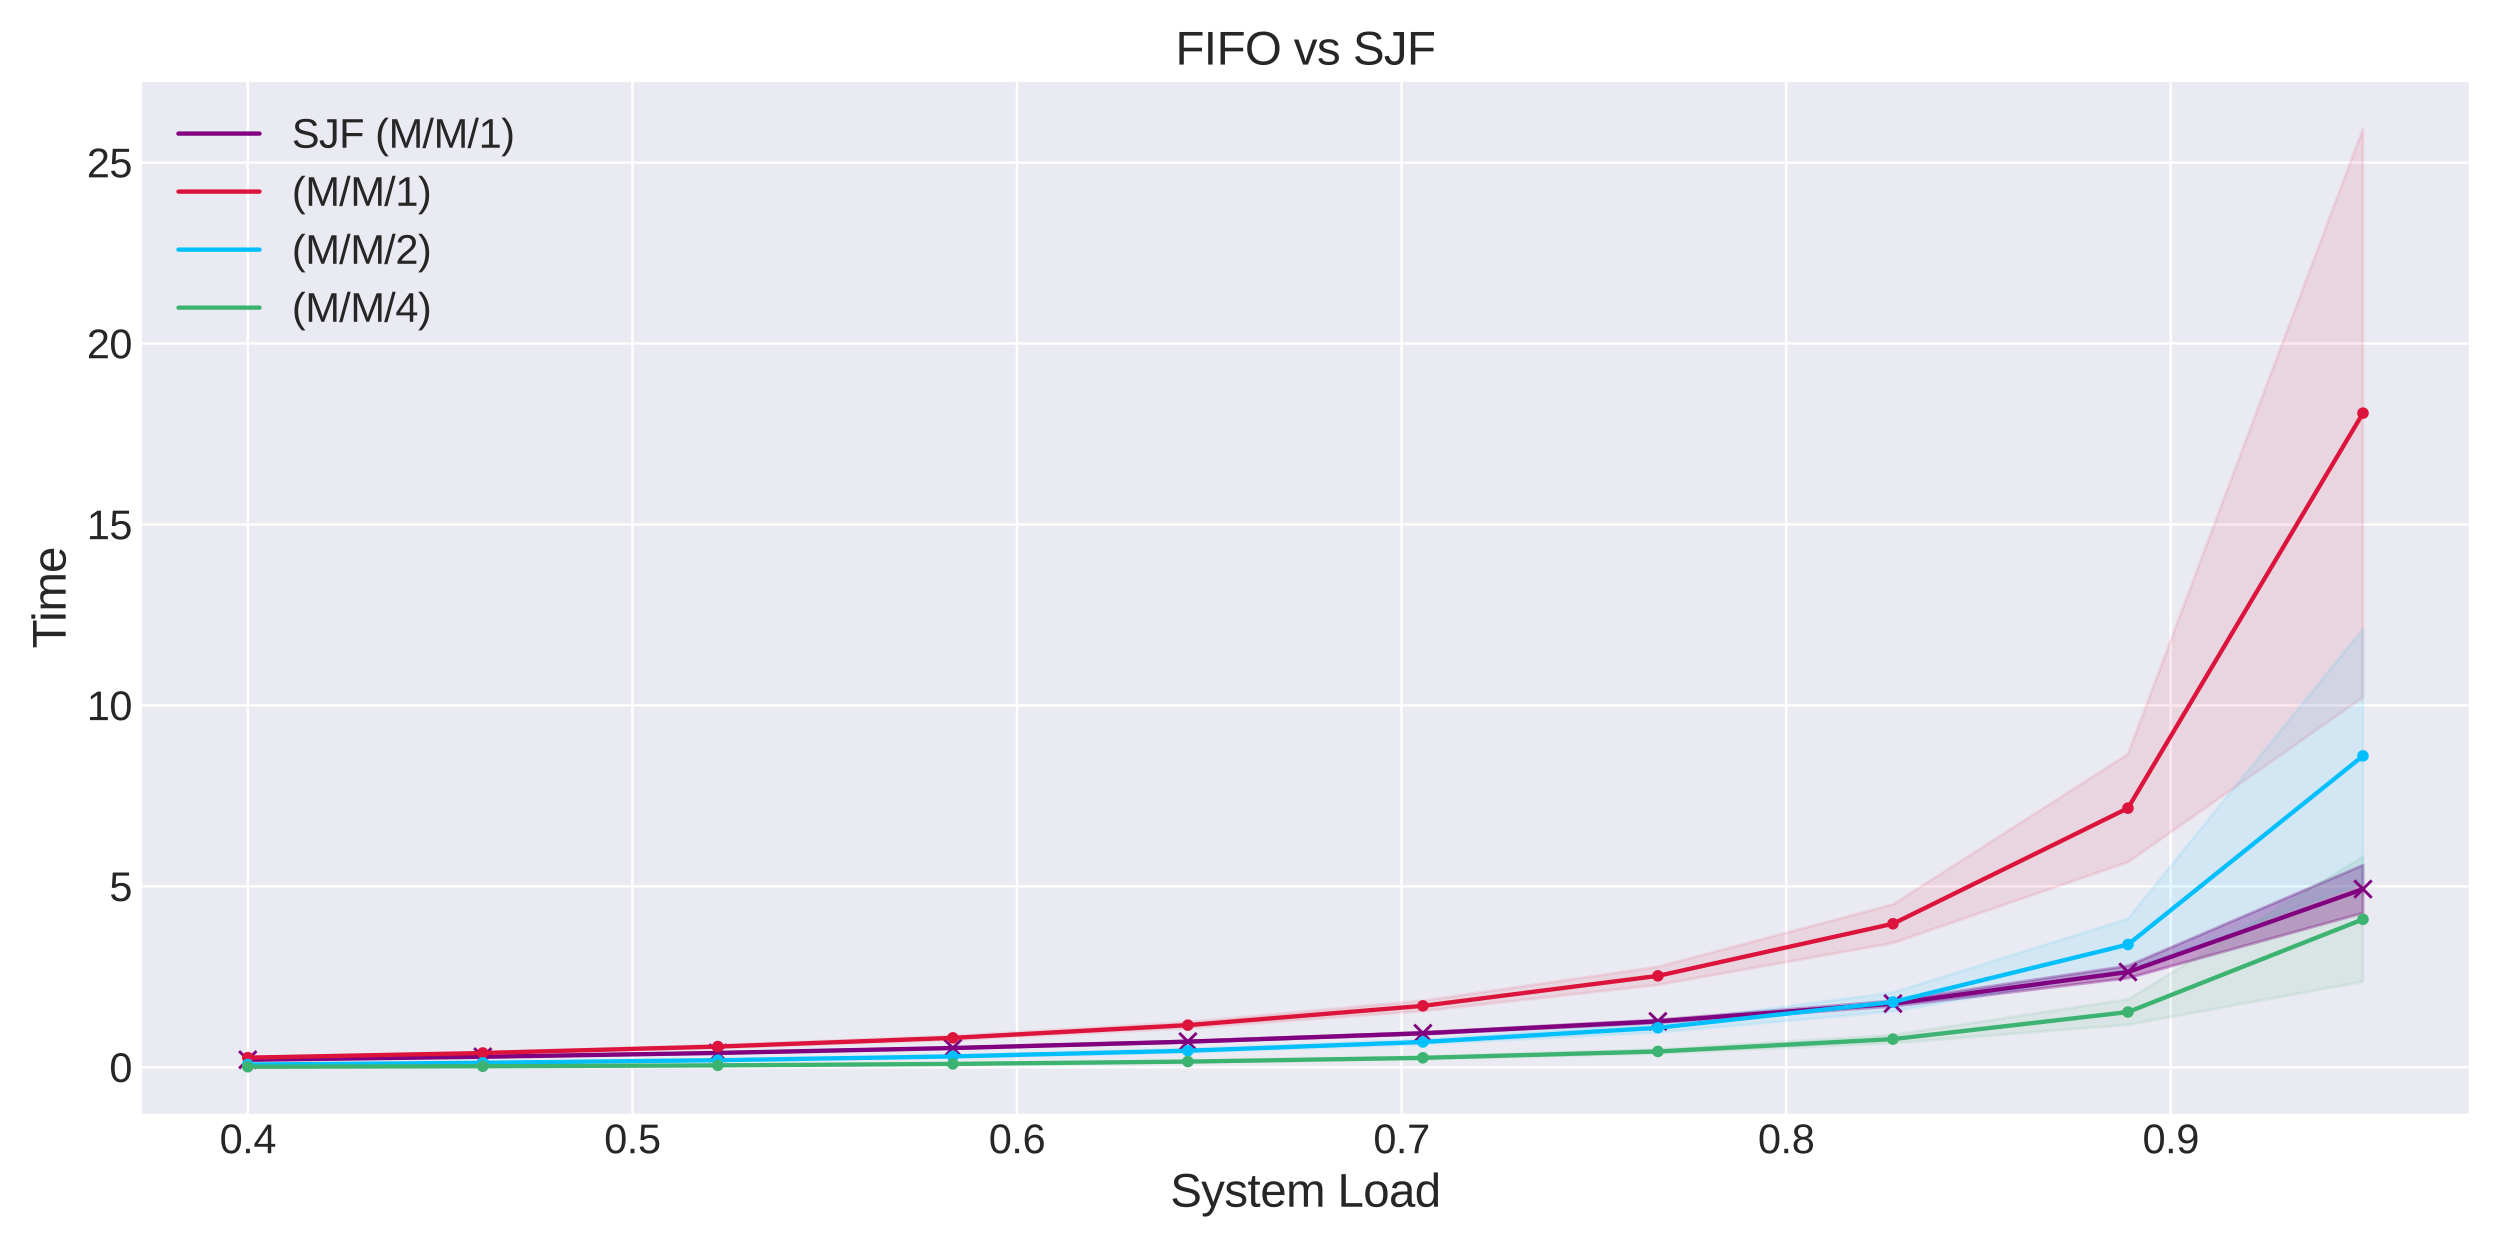 <?xml version="1.0" encoding="utf-8" standalone="no"?>
<!DOCTYPE svg PUBLIC "-//W3C//DTD SVG 1.1//EN"
  "http://www.w3.org/Graphics/SVG/1.1/DTD/svg11.dtd">
<svg xmlns:xlink="http://www.w3.org/1999/xlink" width="864pt" height="432pt" viewBox="0 0 864 432" xmlns="http://www.w3.org/2000/svg" version="1.1">
 <defs>
  <style type="text/css">*{stroke-linejoin: round; stroke-linecap: butt}</style>
 </defs>
 <g id="figure_1">
  <g id="patch_1">
   <path d="M 0 432 
L 864 432 
L 864 0 
L 0 0 
z
" style="fill: #ffffff"/>
  </g>
  <g id="axes_1">
   <g id="patch_2">
    <path d="M 49.08 384.9 
L 853.2 384.9 
L 853.2 28.32 
L 49.08 28.32 
z
" style="fill: #eaeaf2"/>
   </g>
   <g id="matplotlib.axis_1">
    <g id="xtick_1">
     <g id="line2d_1">
      <path d="M 85.631 384.9 
L 85.631 28.32 
" clip-path="url(#p4a651bf8b0)" style="fill: none; stroke: #ffffff; stroke-width: 0.8; stroke-linecap: round"/>
     </g>
     <g id="line2d_2"/>
     <g id="text_1">
      <!-- 0.4 -->
      <g style="fill: #262626" transform="translate(75.901 398.546)scale(0.14 -0.14)">
       <defs>
        <path id="LiberationSans-30" d="M 3309 2203 
Q 3309 1100 2920 518 
Q 2531 -63 1772 -63 
Q 1013 -63 631 515 
Q 250 1094 250 2203 
Q 250 3338 620 3903 
Q 991 4469 1791 4469 
Q 2569 4469 2939 3897 
Q 3309 3325 3309 2203 
z
M 2738 2203 
Q 2738 3156 2517 3584 
Q 2297 4013 1791 4013 
Q 1272 4013 1045 3591 
Q 819 3169 819 2203 
Q 819 1266 1048 831 
Q 1278 397 1778 397 
Q 2275 397 2506 840 
Q 2738 1284 2738 2203 
z
" transform="scale(0.016)"/>
        <path id="LiberationSans-2e" d="M 584 0 
L 584 684 
L 1194 684 
L 1194 0 
L 584 0 
z
" transform="scale(0.016)"/>
        <path id="LiberationSans-34" d="M 2753 997 
L 2753 0 
L 2222 0 
L 2222 997 
L 147 997 
L 147 1434 
L 2163 4403 
L 2753 4403 
L 2753 1441 
L 3372 1441 
L 3372 997 
L 2753 997 
z
M 2222 3769 
Q 2216 3750 2134 3603 
Q 2053 3456 2013 3397 
L 884 1734 
L 716 1503 
L 666 1441 
L 2222 1441 
L 2222 3769 
z
" transform="scale(0.016)"/>
       </defs>
       <use xlink:href="#LiberationSans-30"/>
       <use xlink:href="#LiberationSans-2e" x="55.615"/>
       <use xlink:href="#LiberationSans-34" x="83.398"/>
      </g>
     </g>
    </g>
    <g id="xtick_2">
     <g id="line2d_3">
      <path d="M 218.543 384.9 
L 218.543 28.32 
" clip-path="url(#p4a651bf8b0)" style="fill: none; stroke: #ffffff; stroke-width: 0.8; stroke-linecap: round"/>
     </g>
     <g id="line2d_4"/>
     <g id="text_2">
      <!-- 0.5 -->
      <g style="fill: #262626" transform="translate(208.813 398.546)scale(0.14 -0.14)">
       <defs>
        <path id="LiberationSans-35" d="M 3291 1434 
Q 3291 738 2877 337 
Q 2463 -63 1728 -63 
Q 1113 -63 734 206 
Q 356 475 256 984 
L 825 1050 
Q 1003 397 1741 397 
Q 2194 397 2450 670 
Q 2706 944 2706 1422 
Q 2706 1838 2448 2094 
Q 2191 2350 1753 2350 
Q 1525 2350 1328 2278 
Q 1131 2206 934 2034 
L 384 2034 
L 531 4403 
L 3034 4403 
L 3034 3925 
L 1044 3925 
L 959 2528 
Q 1325 2809 1869 2809 
Q 2519 2809 2905 2428 
Q 3291 2047 3291 1434 
z
" transform="scale(0.016)"/>
       </defs>
       <use xlink:href="#LiberationSans-30"/>
       <use xlink:href="#LiberationSans-2e" x="55.615"/>
       <use xlink:href="#LiberationSans-35" x="83.398"/>
      </g>
     </g>
    </g>
    <g id="xtick_3">
     <g id="line2d_5">
      <path d="M 351.456 384.9 
L 351.456 28.32 
" clip-path="url(#p4a651bf8b0)" style="fill: none; stroke: #ffffff; stroke-width: 0.8; stroke-linecap: round"/>
     </g>
     <g id="line2d_6"/>
     <g id="text_3">
      <!-- 0.6 -->
      <g style="fill: #262626" transform="translate(341.726 398.546)scale(0.14 -0.14)">
       <defs>
        <path id="LiberationSans-36" d="M 3278 1441 
Q 3278 744 2900 340 
Q 2522 -63 1856 -63 
Q 1113 -63 719 490 
Q 325 1044 325 2100 
Q 325 3244 734 3856 
Q 1144 4469 1900 4469 
Q 2897 4469 3156 3572 
L 2619 3475 
Q 2453 4013 1894 4013 
Q 1413 4013 1148 3564 
Q 884 3116 884 2266 
Q 1038 2550 1316 2698 
Q 1594 2847 1953 2847 
Q 2563 2847 2920 2465 
Q 3278 2084 3278 1441 
z
M 2706 1416 
Q 2706 1894 2472 2153 
Q 2238 2413 1819 2413 
Q 1425 2413 1183 2183 
Q 941 1953 941 1550 
Q 941 1041 1192 716 
Q 1444 391 1838 391 
Q 2244 391 2475 664 
Q 2706 938 2706 1416 
z
" transform="scale(0.016)"/>
       </defs>
       <use xlink:href="#LiberationSans-30"/>
       <use xlink:href="#LiberationSans-2e" x="55.615"/>
       <use xlink:href="#LiberationSans-36" x="83.398"/>
      </g>
     </g>
    </g>
    <g id="xtick_4">
     <g id="line2d_7">
      <path d="M 484.368 384.9 
L 484.368 28.32 
" clip-path="url(#p4a651bf8b0)" style="fill: none; stroke: #ffffff; stroke-width: 0.8; stroke-linecap: round"/>
     </g>
     <g id="line2d_8"/>
     <g id="text_4">
      <!-- 0.7 -->
      <g style="fill: #262626" transform="translate(474.638 398.546)scale(0.14 -0.14)">
       <defs>
        <path id="LiberationSans-37" d="M 3238 3947 
Q 2563 2916 2284 2331 
Q 2006 1747 1867 1178 
Q 1728 609 1728 0 
L 1141 0 
Q 1141 844 1498 1776 
Q 1856 2709 2694 3925 
L 328 3925 
L 328 4403 
L 3238 4403 
L 3238 3947 
z
" transform="scale(0.016)"/>
       </defs>
       <use xlink:href="#LiberationSans-30"/>
       <use xlink:href="#LiberationSans-2e" x="55.615"/>
       <use xlink:href="#LiberationSans-37" x="83.398"/>
      </g>
     </g>
    </g>
    <g id="xtick_5">
     <g id="line2d_9">
      <path d="M 617.28 384.9 
L 617.28 28.32 
" clip-path="url(#p4a651bf8b0)" style="fill: none; stroke: #ffffff; stroke-width: 0.8; stroke-linecap: round"/>
     </g>
     <g id="line2d_10"/>
     <g id="text_5">
      <!-- 0.8 -->
      <g style="fill: #262626" transform="translate(607.55 398.546)scale(0.14 -0.14)">
       <defs>
        <path id="LiberationSans-38" d="M 3281 1228 
Q 3281 619 2893 278 
Q 2506 -63 1781 -63 
Q 1075 -63 676 271 
Q 278 606 278 1222 
Q 278 1653 525 1947 
Q 772 2241 1156 2303 
L 1156 2316 
Q 797 2400 589 2681 
Q 381 2963 381 3341 
Q 381 3844 757 4156 
Q 1134 4469 1769 4469 
Q 2419 4469 2795 4162 
Q 3172 3856 3172 3334 
Q 3172 2956 2962 2675 
Q 2753 2394 2391 2322 
L 2391 2309 
Q 2813 2241 3047 1952 
Q 3281 1663 3281 1228 
z
M 2588 3303 
Q 2588 4050 1769 4050 
Q 1372 4050 1164 3862 
Q 956 3675 956 3303 
Q 956 2925 1170 2726 
Q 1384 2528 1775 2528 
Q 2172 2528 2380 2711 
Q 2588 2894 2588 3303 
z
M 2697 1281 
Q 2697 1691 2453 1898 
Q 2209 2106 1769 2106 
Q 1341 2106 1100 1882 
Q 859 1659 859 1269 
Q 859 359 1788 359 
Q 2247 359 2472 579 
Q 2697 800 2697 1281 
z
" transform="scale(0.016)"/>
       </defs>
       <use xlink:href="#LiberationSans-30"/>
       <use xlink:href="#LiberationSans-2e" x="55.615"/>
       <use xlink:href="#LiberationSans-38" x="83.398"/>
      </g>
     </g>
    </g>
    <g id="xtick_6">
     <g id="line2d_11">
      <path d="M 750.193 384.9 
L 750.193 28.32 
" clip-path="url(#p4a651bf8b0)" style="fill: none; stroke: #ffffff; stroke-width: 0.8; stroke-linecap: round"/>
     </g>
     <g id="line2d_12"/>
     <g id="text_6">
      <!-- 0.9 -->
      <g style="fill: #262626" transform="translate(740.463 398.546)scale(0.14 -0.14)">
       <defs>
        <path id="LiberationSans-39" d="M 3256 2291 
Q 3256 1156 2842 546 
Q 2428 -63 1663 -63 
Q 1147 -63 836 154 
Q 525 372 391 856 
L 928 941 
Q 1097 391 1672 391 
Q 2156 391 2422 841 
Q 2688 1291 2700 2125 
Q 2575 1844 2272 1673 
Q 1969 1503 1606 1503 
Q 1013 1503 656 1909 
Q 300 2316 300 2988 
Q 300 3678 687 4073 
Q 1075 4469 1766 4469 
Q 2500 4469 2878 3925 
Q 3256 3381 3256 2291 
z
M 2644 2834 
Q 2644 3366 2400 3689 
Q 2156 4013 1747 4013 
Q 1341 4013 1106 3736 
Q 872 3459 872 2988 
Q 872 2506 1106 2226 
Q 1341 1947 1741 1947 
Q 1984 1947 2193 2058 
Q 2403 2169 2523 2372 
Q 2644 2575 2644 2834 
z
" transform="scale(0.016)"/>
       </defs>
       <use xlink:href="#LiberationSans-30"/>
       <use xlink:href="#LiberationSans-2e" x="55.615"/>
       <use xlink:href="#LiberationSans-39" x="83.398"/>
      </g>
     </g>
    </g>
    <g id="text_7">
     <!-- System Load -->
     <g style="fill: #262626" transform="translate(404.451 417.046)scale(0.16 -0.16)">
      <defs>
       <path id="LiberationSans-53" d="M 3975 1216 
Q 3975 606 3498 271 
Q 3022 -63 2156 -63 
Q 547 -63 291 1056 
L 869 1172 
Q 969 775 1294 589 
Q 1619 403 2178 403 
Q 2756 403 3070 601 
Q 3384 800 3384 1184 
Q 3384 1400 3286 1534 
Q 3188 1669 3009 1756 
Q 2831 1844 2584 1903 
Q 2338 1963 2038 2031 
Q 1516 2147 1245 2262 
Q 975 2378 819 2520 
Q 663 2663 580 2853 
Q 497 3044 497 3291 
Q 497 3856 930 4162 
Q 1363 4469 2169 4469 
Q 2919 4469 3316 4239 
Q 3713 4009 3872 3456 
L 3284 3353 
Q 3188 3703 2916 3861 
Q 2644 4019 2163 4019 
Q 1634 4019 1356 3844 
Q 1078 3669 1078 3322 
Q 1078 3119 1186 2986 
Q 1294 2853 1497 2761 
Q 1700 2669 2306 2534 
Q 2509 2488 2711 2439 
Q 2913 2391 3097 2323 
Q 3281 2256 3442 2165 
Q 3603 2075 3722 1944 
Q 3841 1813 3908 1634 
Q 3975 1456 3975 1216 
z
" transform="scale(0.016)"/>
       <path id="LiberationSans-79" d="M 597 -1328 
Q 366 -1328 209 -1294 
L 209 -872 
Q 328 -891 472 -891 
Q 997 -891 1303 -119 
L 1356 16 
L 16 3381 
L 616 3381 
L 1328 1513 
Q 1344 1469 1366 1408 
Q 1388 1347 1506 1000 
Q 1625 653 1634 613 
L 1853 1228 
L 2594 3381 
L 3188 3381 
L 1888 0 
Q 1678 -541 1497 -805 
Q 1316 -1069 1095 -1198 
Q 875 -1328 597 -1328 
z
" transform="scale(0.016)"/>
       <path id="LiberationSans-73" d="M 2969 934 
Q 2969 456 2608 196 
Q 2247 -63 1597 -63 
Q 966 -63 623 145 
Q 281 353 178 794 
L 675 891 
Q 747 619 972 492 
Q 1197 366 1597 366 
Q 2025 366 2223 497 
Q 2422 628 2422 891 
Q 2422 1091 2284 1216 
Q 2147 1341 1841 1422 
L 1438 1528 
Q 953 1653 748 1773 
Q 544 1894 428 2066 
Q 313 2238 313 2488 
Q 313 2950 642 3192 
Q 972 3434 1603 3434 
Q 2163 3434 2492 3237 
Q 2822 3041 2909 2606 
L 2403 2544 
Q 2356 2769 2151 2889 
Q 1947 3009 1603 3009 
Q 1222 3009 1040 2893 
Q 859 2778 859 2544 
Q 859 2400 934 2306 
Q 1009 2213 1156 2147 
Q 1303 2081 1775 1966 
Q 2222 1853 2419 1758 
Q 2616 1663 2730 1547 
Q 2844 1431 2906 1279 
Q 2969 1128 2969 934 
z
" transform="scale(0.016)"/>
       <path id="LiberationSans-74" d="M 1731 25 
Q 1453 -50 1163 -50 
Q 488 -50 488 716 
L 488 2972 
L 97 2972 
L 97 3381 
L 509 3381 
L 675 4138 
L 1050 4138 
L 1050 3381 
L 1675 3381 
L 1675 2972 
L 1050 2972 
L 1050 838 
Q 1050 594 1129 495 
Q 1209 397 1406 397 
Q 1519 397 1731 441 
L 1731 25 
z
" transform="scale(0.016)"/>
       <path id="LiberationSans-65" d="M 863 1572 
Q 863 991 1103 675 
Q 1344 359 1806 359 
Q 2172 359 2392 506 
Q 2613 653 2691 878 
L 3184 738 
Q 2881 -63 1806 -63 
Q 1056 -63 664 384 
Q 272 831 272 1713 
Q 272 2550 664 2997 
Q 1056 3444 1784 3444 
Q 3275 3444 3275 1647 
L 3275 1572 
L 863 1572 
z
M 2694 2003 
Q 2647 2538 2422 2783 
Q 2197 3028 1775 3028 
Q 1366 3028 1127 2754 
Q 888 2481 869 2003 
L 2694 2003 
z
" transform="scale(0.016)"/>
       <path id="LiberationSans-6d" d="M 2400 0 
L 2400 2144 
Q 2400 2634 2265 2821 
Q 2131 3009 1781 3009 
Q 1422 3009 1212 2734 
Q 1003 2459 1003 1959 
L 1003 0 
L 444 0 
L 444 2659 
Q 444 3250 425 3381 
L 956 3381 
Q 959 3366 962 3297 
Q 966 3228 970 3139 
Q 975 3050 981 2803 
L 991 2803 
Q 1172 3163 1406 3303 
Q 1641 3444 1978 3444 
Q 2363 3444 2586 3291 
Q 2809 3138 2897 2803 
L 2906 2803 
Q 3081 3144 3329 3294 
Q 3578 3444 3931 3444 
Q 4444 3444 4676 3166 
Q 4909 2888 4909 2253 
L 4909 0 
L 4353 0 
L 4353 2144 
Q 4353 2634 4218 2821 
Q 4084 3009 3734 3009 
Q 3366 3009 3161 2736 
Q 2956 2463 2956 1959 
L 2956 0 
L 2400 0 
z
" transform="scale(0.016)"/>
       <path id="LiberationSans-20" transform="scale(0.016)"/>
       <path id="LiberationSans-4c" d="M 525 0 
L 525 4403 
L 1122 4403 
L 1122 488 
L 3347 488 
L 3347 0 
L 525 0 
z
" transform="scale(0.016)"/>
       <path id="LiberationSans-6f" d="M 3291 1694 
Q 3291 806 2900 371 
Q 2509 -63 1766 -63 
Q 1025 -63 647 389 
Q 269 841 269 1694 
Q 269 3444 1784 3444 
Q 2559 3444 2925 3017 
Q 3291 2591 3291 1694 
z
M 2700 1694 
Q 2700 2394 2492 2711 
Q 2284 3028 1794 3028 
Q 1300 3028 1079 2704 
Q 859 2381 859 1694 
Q 859 1025 1076 689 
Q 1294 353 1759 353 
Q 2266 353 2483 678 
Q 2700 1003 2700 1694 
z
" transform="scale(0.016)"/>
       <path id="LiberationSans-61" d="M 1294 -63 
Q 784 -63 528 206 
Q 272 475 272 944 
Q 272 1469 617 1750 
Q 963 2031 1731 2050 
L 2491 2063 
L 2491 2247 
Q 2491 2659 2316 2837 
Q 2141 3016 1766 3016 
Q 1388 3016 1216 2887 
Q 1044 2759 1009 2478 
L 422 2531 
Q 566 3444 1778 3444 
Q 2416 3444 2737 3151 
Q 3059 2859 3059 2306 
L 3059 850 
Q 3059 600 3125 473 
Q 3191 347 3375 347 
Q 3456 347 3559 369 
L 3559 19 
Q 3347 -31 3125 -31 
Q 2813 -31 2670 133 
Q 2528 297 2509 647 
L 2491 647 
Q 2275 259 1989 98 
Q 1703 -63 1294 -63 
z
M 1422 359 
Q 1731 359 1972 500 
Q 2213 641 2352 886 
Q 2491 1131 2491 1391 
L 2491 1669 
L 1875 1656 
Q 1478 1650 1273 1575 
Q 1069 1500 959 1344 
Q 850 1188 850 934 
Q 850 659 998 509 
Q 1147 359 1422 359 
z
" transform="scale(0.016)"/>
       <path id="LiberationSans-64" d="M 2566 544 
Q 2409 219 2151 78 
Q 1894 -63 1513 -63 
Q 872 -63 570 368 
Q 269 800 269 1675 
Q 269 3444 1513 3444 
Q 1897 3444 2153 3303 
Q 2409 3163 2566 2856 
L 2572 2856 
L 2566 3234 
L 2566 4638 
L 3128 4638 
L 3128 697 
Q 3128 169 3147 0 
L 2609 0 
Q 2600 50 2589 231 
Q 2578 413 2578 544 
L 2566 544 
z
M 859 1694 
Q 859 984 1046 678 
Q 1234 372 1656 372 
Q 2134 372 2350 703 
Q 2566 1034 2566 1731 
Q 2566 2403 2350 2715 
Q 2134 3028 1663 3028 
Q 1238 3028 1048 2714 
Q 859 2400 859 1694 
z
" transform="scale(0.016)"/>
      </defs>
      <use xlink:href="#LiberationSans-53"/>
      <use xlink:href="#LiberationSans-79" x="66.699"/>
      <use xlink:href="#LiberationSans-73" x="116.699"/>
      <use xlink:href="#LiberationSans-74" x="166.699"/>
      <use xlink:href="#LiberationSans-65" x="194.482"/>
      <use xlink:href="#LiberationSans-6d" x="250.098"/>
      <use xlink:href="#LiberationSans-20" x="333.398"/>
      <use xlink:href="#LiberationSans-4c" x="361.182"/>
      <use xlink:href="#LiberationSans-6f" x="416.797"/>
      <use xlink:href="#LiberationSans-61" x="472.412"/>
      <use xlink:href="#LiberationSans-64" x="528.027"/>
     </g>
    </g>
   </g>
   <g id="matplotlib.axis_2">
    <g id="ytick_1">
     <g id="line2d_13">
      <path d="M 49.08 368.859 
L 853.2 368.859 
" clip-path="url(#p4a651bf8b0)" style="fill: none; stroke: #ffffff; stroke-width: 0.8; stroke-linecap: round"/>
     </g>
     <g id="line2d_14"/>
     <g id="text_8">
      <!-- 0 -->
      <g style="fill: #262626" transform="translate(37.795 373.932)scale(0.14 -0.14)">
       <use xlink:href="#LiberationSans-30"/>
      </g>
     </g>
    </g>
    <g id="ytick_2">
     <g id="line2d_15">
      <path d="M 49.08 306.33 
L 853.2 306.33 
" clip-path="url(#p4a651bf8b0)" style="fill: none; stroke: #ffffff; stroke-width: 0.8; stroke-linecap: round"/>
     </g>
     <g id="line2d_16"/>
     <g id="text_9">
      <!-- 5 -->
      <g style="fill: #262626" transform="translate(37.795 311.402)scale(0.14 -0.14)">
       <use xlink:href="#LiberationSans-35"/>
      </g>
     </g>
    </g>
    <g id="ytick_3">
     <g id="line2d_17">
      <path d="M 49.08 243.8 
L 853.2 243.8 
" clip-path="url(#p4a651bf8b0)" style="fill: none; stroke: #ffffff; stroke-width: 0.8; stroke-linecap: round"/>
     </g>
     <g id="line2d_18"/>
     <g id="text_10">
      <!-- 10 -->
      <g style="fill: #262626" transform="translate(30.009 248.873)scale(0.14 -0.14)">
       <defs>
        <path id="LiberationSans-31" d="M 488 0 
L 488 478 
L 1609 478 
L 1609 3866 
L 616 3156 
L 616 3688 
L 1656 4403 
L 2175 4403 
L 2175 478 
L 3247 478 
L 3247 0 
L 488 0 
z
" transform="scale(0.016)"/>
       </defs>
       <use xlink:href="#LiberationSans-31"/>
       <use xlink:href="#LiberationSans-30" x="55.615"/>
      </g>
     </g>
    </g>
    <g id="ytick_4">
     <g id="line2d_19">
      <path d="M 49.08 181.271 
L 853.2 181.271 
" clip-path="url(#p4a651bf8b0)" style="fill: none; stroke: #ffffff; stroke-width: 0.8; stroke-linecap: round"/>
     </g>
     <g id="line2d_20"/>
     <g id="text_11">
      <!-- 15 -->
      <g style="fill: #262626" transform="translate(30.009 186.343)scale(0.14 -0.14)">
       <use xlink:href="#LiberationSans-31"/>
       <use xlink:href="#LiberationSans-35" x="55.615"/>
      </g>
     </g>
    </g>
    <g id="ytick_5">
     <g id="line2d_21">
      <path d="M 49.08 118.741 
L 853.2 118.741 
" clip-path="url(#p4a651bf8b0)" style="fill: none; stroke: #ffffff; stroke-width: 0.8; stroke-linecap: round"/>
     </g>
     <g id="line2d_22"/>
     <g id="text_12">
      <!-- 20 -->
      <g style="fill: #262626" transform="translate(30.009 123.814)scale(0.14 -0.14)">
       <defs>
        <path id="LiberationSans-32" d="M 322 0 
L 322 397 
Q 481 763 711 1042 
Q 941 1322 1194 1548 
Q 1447 1775 1695 1969 
Q 1944 2163 2144 2356 
Q 2344 2550 2467 2762 
Q 2591 2975 2591 3244 
Q 2591 3606 2378 3806 
Q 2166 4006 1788 4006 
Q 1428 4006 1195 3811 
Q 963 3616 922 3263 
L 347 3316 
Q 409 3844 795 4156 
Q 1181 4469 1788 4469 
Q 2453 4469 2811 4155 
Q 3169 3841 3169 3263 
Q 3169 3006 3051 2753 
Q 2934 2500 2703 2247 
Q 2472 1994 1819 1463 
Q 1459 1169 1246 933 
Q 1034 697 941 478 
L 3238 478 
L 3238 0 
L 322 0 
z
" transform="scale(0.016)"/>
       </defs>
       <use xlink:href="#LiberationSans-32"/>
       <use xlink:href="#LiberationSans-30" x="55.615"/>
      </g>
     </g>
    </g>
    <g id="ytick_6">
     <g id="line2d_23">
      <path d="M 49.08 56.212 
L 853.2 56.212 
" clip-path="url(#p4a651bf8b0)" style="fill: none; stroke: #ffffff; stroke-width: 0.8; stroke-linecap: round"/>
     </g>
     <g id="line2d_24"/>
     <g id="text_13">
      <!-- 25 -->
      <g style="fill: #262626" transform="translate(30.009 61.284)scale(0.14 -0.14)">
       <use xlink:href="#LiberationSans-32"/>
       <use xlink:href="#LiberationSans-35" x="55.615"/>
      </g>
     </g>
    </g>
    <g id="text_14">
     <!-- Time -->
     <g style="fill: #262626" transform="translate(22.689 224.086)rotate(-90)scale(0.16 -0.16)">
      <defs>
       <path id="LiberationSans-54" d="M 2250 3916 
L 2250 0 
L 1656 0 
L 1656 3916 
L 144 3916 
L 144 4403 
L 3763 4403 
L 3763 3916 
L 2250 3916 
z
" transform="scale(0.016)"/>
       <path id="LiberationSans-69" d="M 428 4100 
L 428 4638 
L 991 4638 
L 991 4100 
L 428 4100 
z
M 428 0 
L 428 3381 
L 991 3381 
L 991 0 
L 428 0 
z
" transform="scale(0.016)"/>
      </defs>
      <use xlink:href="#LiberationSans-54"/>
      <use xlink:href="#LiberationSans-69" x="57.334"/>
      <use xlink:href="#LiberationSans-6d" x="79.551"/>
      <use xlink:href="#LiberationSans-65" x="162.852"/>
     </g>
    </g>
   </g>
   <g id="PolyCollection_1">
    <defs>
     <path id="mb92ce32803" d="M 85.631 -65.795 
L 85.631 -65.689 
L 166.855 -66.703 
L 248.079 -68.006 
L 329.304 -69.652 
L 410.528 -71.791 
L 491.752 -74.594 
L 572.976 -78.519 
L 654.201 -84.214 
L 735.425 -93.968 
L 816.649 -116.464 
L 816.649 -132.994 
L 816.649 -132.994 
L 735.425 -98.189 
L 654.201 -86.113 
L 572.976 -79.524 
L 491.752 -75.213 
L 410.528 -72.228 
L 329.304 -69.958 
L 248.079 -68.217 
L 166.855 -66.861 
L 85.631 -65.795 
z
" style="stroke: #800080; stroke-opacity: 0.35"/>
    </defs>
    <g clip-path="url(#p4a651bf8b0)">
     <use xlink:href="#mb92ce32803" x="0" y="432" style="fill: #800080; fill-opacity: 0.35; stroke: #800080; stroke-opacity: 0.35"/>
    </g>
   </g>
   <g id="PolyCollection_2">
    <defs>
     <path id="me75b8e81a0" d="M 85.631 -66.651 
L 85.631 -66.302 
L 166.855 -67.811 
L 248.079 -69.853 
L 329.304 -72.655 
L 410.528 -76.674 
L 491.752 -82.603 
L 572.976 -91.618 
L 654.201 -106.087 
L 735.425 -134.036 
L 816.649 -190.977 
L 816.649 -387.472 
L 816.649 -387.472 
L 735.425 -171.392 
L 654.201 -119.417 
L 572.976 -97.867 
L 491.752 -86.151 
L 410.528 -78.759 
L 329.304 -73.979 
L 248.079 -70.77 
L 166.855 -68.358 
L 85.631 -66.651 
z
" style="stroke: #dc143c; stroke-opacity: 0.1"/>
    </defs>
    <g clip-path="url(#p4a651bf8b0)">
     <use xlink:href="#me75b8e81a0" x="0" y="432" style="fill: #dc143c; fill-opacity: 0.1; stroke: #dc143c; stroke-opacity: 0.1"/>
    </g>
   </g>
   <g id="PolyCollection_3">
    <defs>
     <path id="m5940574aeb" d="M 85.631 -64.159 
L 85.631 -64.019 
L 166.855 -64.592 
L 248.079 -65.413 
L 329.304 -66.598 
L 410.528 -68.345 
L 491.752 -71.124 
L 572.976 -75.164 
L 654.201 -82.438 
L 735.425 -96.66 
L 816.649 -126.938 
L 816.649 -214.619 
L 816.649 -214.619 
L 735.425 -114.482 
L 654.201 -88.979 
L 572.976 -78.462 
L 491.752 -72.663 
L 410.528 -69.406 
L 329.304 -67.219 
L 248.079 -65.777 
L 166.855 -64.805 
L 85.631 -64.159 
z
" style="stroke: #00bfff; stroke-opacity: 0.1"/>
    </defs>
    <g clip-path="url(#p4a651bf8b0)">
     <use xlink:href="#m5940574aeb" x="0" y="432" style="fill: #00bfff; fill-opacity: 0.1; stroke: #00bfff; stroke-opacity: 0.1"/>
    </g>
   </g>
   <g id="PolyCollection_4">
    <defs>
     <path id="md08fc7bcd6" d="M 85.631 -63.354 
L 85.631 -63.308 
L 166.855 -63.462 
L 248.079 -63.736 
L 329.304 -64.191 
L 410.528 -64.885 
L 491.752 -66.048 
L 572.976 -67.909 
L 654.201 -71.456 
L 735.425 -77.831 
L 816.649 -92.705 
L 816.649 -135.892 
L 816.649 -135.892 
L 735.425 -86.66 
L 654.201 -74.33 
L 572.976 -69.336 
L 491.752 -66.776 
L 410.528 -65.347 
L 329.304 -64.433 
L 248.079 -63.883 
L 166.855 -63.556 
L 85.631 -63.354 
z
" style="stroke: #3cb371; stroke-opacity: 0.1"/>
    </defs>
    <g clip-path="url(#p4a651bf8b0)">
     <use xlink:href="#md08fc7bcd6" x="0" y="432" style="fill: #3cb371; fill-opacity: 0.1; stroke: #3cb371; stroke-opacity: 0.1"/>
    </g>
   </g>
   <g id="line2d_25">
    <path d="M 85.631 366.258 
L 166.855 365.218 
L 248.079 363.888 
L 329.304 362.195 
L 410.528 359.99 
L 491.752 357.097 
L 572.976 352.979 
L 654.201 346.837 
L 735.425 335.922 
L 816.649 307.271 
" clip-path="url(#p4a651bf8b0)" style="fill: none; stroke: #800080; stroke-width: 1.5; stroke-linecap: round"/>
   </g>
   <g id="line2d_26">
    <defs>
     <path id="madc37ed5a6" d="M -3 3 
L 3 -3 
M -3 -3 
L 3 3 
" style="stroke: #800080"/>
    </defs>
    <g clip-path="url(#p4a651bf8b0)">
     <use xlink:href="#madc37ed5a6" x="85.631" y="366.258" style="fill: #800080; stroke: #800080"/>
     <use xlink:href="#madc37ed5a6" x="166.855" y="365.218" style="fill: #800080; stroke: #800080"/>
     <use xlink:href="#madc37ed5a6" x="248.079" y="363.888" style="fill: #800080; stroke: #800080"/>
     <use xlink:href="#madc37ed5a6" x="329.304" y="362.195" style="fill: #800080; stroke: #800080"/>
     <use xlink:href="#madc37ed5a6" x="410.528" y="359.99" style="fill: #800080; stroke: #800080"/>
     <use xlink:href="#madc37ed5a6" x="491.752" y="357.097" style="fill: #800080; stroke: #800080"/>
     <use xlink:href="#madc37ed5a6" x="572.976" y="352.979" style="fill: #800080; stroke: #800080"/>
     <use xlink:href="#madc37ed5a6" x="654.201" y="346.837" style="fill: #800080; stroke: #800080"/>
     <use xlink:href="#madc37ed5a6" x="735.425" y="335.922" style="fill: #800080; stroke: #800080"/>
     <use xlink:href="#madc37ed5a6" x="816.649" y="307.271" style="fill: #800080; stroke: #800080"/>
    </g>
   </g>
   <g id="line2d_27">
    <path d="M 85.631 365.524 
L 166.855 363.915 
L 248.079 361.688 
L 329.304 358.683 
L 410.528 354.284 
L 491.752 347.623 
L 572.976 337.257 
L 654.201 319.248 
L 735.425 279.286 
L 816.649 142.776 
" clip-path="url(#p4a651bf8b0)" style="fill: none; stroke: #dc143c; stroke-width: 1.5; stroke-linecap: round"/>
   </g>
   <g id="line2d_28">
    <defs>
     <path id="m1fc17e1726" d="M 0 1.5 
C 0.398 1.5 0.779 1.342 1.061 1.061 
C 1.342 0.779 1.5 0.398 1.5 0 
C 1.5 -0.398 1.342 -0.779 1.061 -1.061 
C 0.779 -1.342 0.398 -1.5 0 -1.5 
C -0.398 -1.5 -0.779 -1.342 -1.061 -1.061 
C -1.342 -0.779 -1.5 -0.398 -1.5 0 
C -1.5 0.398 -1.342 0.779 -1.061 1.061 
C -0.779 1.342 -0.398 1.5 0 1.5 
z
" style="stroke: #dc143c"/>
    </defs>
    <g clip-path="url(#p4a651bf8b0)">
     <use xlink:href="#m1fc17e1726" x="85.631" y="365.524" style="fill: #dc143c; stroke: #dc143c"/>
     <use xlink:href="#m1fc17e1726" x="166.855" y="363.915" style="fill: #dc143c; stroke: #dc143c"/>
     <use xlink:href="#m1fc17e1726" x="248.079" y="361.688" style="fill: #dc143c; stroke: #dc143c"/>
     <use xlink:href="#m1fc17e1726" x="329.304" y="358.683" style="fill: #dc143c; stroke: #dc143c"/>
     <use xlink:href="#m1fc17e1726" x="410.528" y="354.284" style="fill: #dc143c; stroke: #dc143c"/>
     <use xlink:href="#m1fc17e1726" x="491.752" y="347.623" style="fill: #dc143c; stroke: #dc143c"/>
     <use xlink:href="#m1fc17e1726" x="572.976" y="337.257" style="fill: #dc143c; stroke: #dc143c"/>
     <use xlink:href="#m1fc17e1726" x="654.201" y="319.248" style="fill: #dc143c; stroke: #dc143c"/>
     <use xlink:href="#m1fc17e1726" x="735.425" y="279.286" style="fill: #dc143c; stroke: #dc143c"/>
     <use xlink:href="#m1fc17e1726" x="816.649" y="142.776" style="fill: #dc143c; stroke: #dc143c"/>
    </g>
   </g>
   <g id="line2d_29">
    <path d="M 85.631 367.911 
L 166.855 367.302 
L 248.079 366.405 
L 329.304 365.091 
L 410.528 363.124 
L 491.752 360.106 
L 572.976 355.187 
L 654.201 346.292 
L 735.425 326.429 
L 816.649 261.222 
" clip-path="url(#p4a651bf8b0)" style="fill: none; stroke: #00bfff; stroke-width: 1.5; stroke-linecap: round"/>
   </g>
   <g id="line2d_30">
    <defs>
     <path id="m4463c56279" d="M 0 1.5 
C 0.398 1.5 0.779 1.342 1.061 1.061 
C 1.342 0.779 1.5 0.398 1.5 0 
C 1.5 -0.398 1.342 -0.779 1.061 -1.061 
C 0.779 -1.342 0.398 -1.5 0 -1.5 
C -0.398 -1.5 -0.779 -1.342 -1.061 -1.061 
C -1.342 -0.779 -1.5 -0.398 -1.5 0 
C -1.5 0.398 -1.342 0.779 -1.061 1.061 
C -0.779 1.342 -0.398 1.5 0 1.5 
z
" style="stroke: #00bfff"/>
    </defs>
    <g clip-path="url(#p4a651bf8b0)">
     <use xlink:href="#m4463c56279" x="85.631" y="367.911" style="fill: #00bfff; stroke: #00bfff"/>
     <use xlink:href="#m4463c56279" x="166.855" y="367.302" style="fill: #00bfff; stroke: #00bfff"/>
     <use xlink:href="#m4463c56279" x="248.079" y="366.405" style="fill: #00bfff; stroke: #00bfff"/>
     <use xlink:href="#m4463c56279" x="329.304" y="365.091" style="fill: #00bfff; stroke: #00bfff"/>
     <use xlink:href="#m4463c56279" x="410.528" y="363.124" style="fill: #00bfff; stroke: #00bfff"/>
     <use xlink:href="#m4463c56279" x="491.752" y="360.106" style="fill: #00bfff; stroke: #00bfff"/>
     <use xlink:href="#m4463c56279" x="572.976" y="355.187" style="fill: #00bfff; stroke: #00bfff"/>
     <use xlink:href="#m4463c56279" x="654.201" y="346.292" style="fill: #00bfff; stroke: #00bfff"/>
     <use xlink:href="#m4463c56279" x="735.425" y="326.429" style="fill: #00bfff; stroke: #00bfff"/>
     <use xlink:href="#m4463c56279" x="816.649" y="261.222" style="fill: #00bfff; stroke: #00bfff"/>
    </g>
   </g>
   <g id="line2d_31">
    <path d="M 85.631 368.669 
L 166.855 368.491 
L 248.079 368.19 
L 329.304 367.688 
L 410.528 366.884 
L 491.752 365.588 
L 572.976 363.377 
L 654.201 359.107 
L 735.425 349.755 
L 816.649 317.701 
" clip-path="url(#p4a651bf8b0)" style="fill: none; stroke: #3cb371; stroke-width: 1.5; stroke-linecap: round"/>
   </g>
   <g id="line2d_32">
    <defs>
     <path id="m20de69e856" d="M 0 1.5 
C 0.398 1.5 0.779 1.342 1.061 1.061 
C 1.342 0.779 1.5 0.398 1.5 0 
C 1.5 -0.398 1.342 -0.779 1.061 -1.061 
C 0.779 -1.342 0.398 -1.5 0 -1.5 
C -0.398 -1.5 -0.779 -1.342 -1.061 -1.061 
C -1.342 -0.779 -1.5 -0.398 -1.5 0 
C -1.5 0.398 -1.342 0.779 -1.061 1.061 
C -0.779 1.342 -0.398 1.5 0 1.5 
z
" style="stroke: #3cb371"/>
    </defs>
    <g clip-path="url(#p4a651bf8b0)">
     <use xlink:href="#m20de69e856" x="85.631" y="368.669" style="fill: #3cb371; stroke: #3cb371"/>
     <use xlink:href="#m20de69e856" x="166.855" y="368.491" style="fill: #3cb371; stroke: #3cb371"/>
     <use xlink:href="#m20de69e856" x="248.079" y="368.19" style="fill: #3cb371; stroke: #3cb371"/>
     <use xlink:href="#m20de69e856" x="329.304" y="367.688" style="fill: #3cb371; stroke: #3cb371"/>
     <use xlink:href="#m20de69e856" x="410.528" y="366.884" style="fill: #3cb371; stroke: #3cb371"/>
     <use xlink:href="#m20de69e856" x="491.752" y="365.588" style="fill: #3cb371; stroke: #3cb371"/>
     <use xlink:href="#m20de69e856" x="572.976" y="363.377" style="fill: #3cb371; stroke: #3cb371"/>
     <use xlink:href="#m20de69e856" x="654.201" y="359.107" style="fill: #3cb371; stroke: #3cb371"/>
     <use xlink:href="#m20de69e856" x="735.425" y="349.755" style="fill: #3cb371; stroke: #3cb371"/>
     <use xlink:href="#m20de69e856" x="816.649" y="317.701" style="fill: #3cb371; stroke: #3cb371"/>
    </g>
   </g>
   <g id="patch_3">
    <path d="M 49.08 384.9 
L 49.08 28.32 
" style="fill: none"/>
   </g>
   <g id="patch_4">
    <path d="M 853.2 384.9 
L 853.2 28.32 
" style="fill: none"/>
   </g>
   <g id="patch_5">
    <path d="M 49.08 384.9 
L 853.2 384.9 
" style="fill: none"/>
   </g>
   <g id="patch_6">
    <path d="M 49.08 28.32 
L 853.2 28.32 
" style="fill: none"/>
   </g>
   <g id="text_15">
    <!-- FIFO vs SJF -->
    <g style="fill: #262626" transform="translate(406.255 22.32)scale(0.16 -0.16)">
     <defs>
      <path id="LiberationSans-46" d="M 1122 3916 
L 1122 2278 
L 3578 2278 
L 3578 1784 
L 1122 1784 
L 1122 0 
L 525 0 
L 525 4403 
L 3653 4403 
L 3653 3916 
L 1122 3916 
z
" transform="scale(0.016)"/>
      <path id="LiberationSans-49" d="M 591 0 
L 591 4403 
L 1188 4403 
L 1188 0 
L 591 0 
z
" transform="scale(0.016)"/>
      <path id="LiberationSans-4f" d="M 4672 2222 
Q 4672 1531 4408 1012 
Q 4144 494 3650 215 
Q 3156 -63 2484 -63 
Q 1806 -63 1314 212 
Q 822 488 562 1008 
Q 303 1528 303 2222 
Q 303 3278 881 3873 
Q 1459 4469 2491 4469 
Q 3163 4469 3656 4201 
Q 4150 3934 4411 3425 
Q 4672 2916 4672 2222 
z
M 4063 2222 
Q 4063 3044 3652 3512 
Q 3241 3981 2491 3981 
Q 1734 3981 1321 3518 
Q 909 3056 909 2222 
Q 909 1394 1326 908 
Q 1744 422 2484 422 
Q 3247 422 3655 892 
Q 4063 1363 4063 2222 
z
" transform="scale(0.016)"/>
      <path id="LiberationSans-76" d="M 1916 0 
L 1250 0 
L 22 3381 
L 622 3381 
L 1366 1181 
Q 1406 1056 1581 441 
L 1691 806 
L 1813 1175 
L 2581 3381 
L 3178 3381 
L 1916 0 
z
" transform="scale(0.016)"/>
      <path id="LiberationSans-4a" d="M 1428 -63 
Q 309 -63 100 1094 
L 684 1191 
Q 741 828 937 625 
Q 1134 422 1431 422 
Q 1756 422 1943 645 
Q 2131 869 2131 1300 
L 2131 3916 
L 1284 3916 
L 1284 4403 
L 2725 4403 
L 2725 1313 
Q 2725 672 2378 304 
Q 2031 -63 1428 -63 
z
" transform="scale(0.016)"/>
     </defs>
     <use xlink:href="#LiberationSans-46"/>
     <use xlink:href="#LiberationSans-49" x="61.084"/>
     <use xlink:href="#LiberationSans-46" x="88.867"/>
     <use xlink:href="#LiberationSans-4f" x="149.951"/>
     <use xlink:href="#LiberationSans-20" x="227.734"/>
     <use xlink:href="#LiberationSans-76" x="255.518"/>
     <use xlink:href="#LiberationSans-73" x="305.518"/>
     <use xlink:href="#LiberationSans-20" x="355.518"/>
     <use xlink:href="#LiberationSans-53" x="383.301"/>
     <use xlink:href="#LiberationSans-4a" x="450"/>
     <use xlink:href="#LiberationSans-46" x="500"/>
    </g>
   </g>
   <g id="legend_1">
    <g id="line2d_33">
     <path d="M 61.68 46.166 
L 75.68 46.166 
L 89.68 46.166 
" style="fill: none; stroke: #800080; stroke-width: 1.5; stroke-linecap: round"/>
    </g>
    <g id="text_16">
     <!-- SJF (M/M/1) -->
     <g style="fill: #262626" transform="translate(100.88 51.066)scale(0.14 -0.14)">
      <defs>
       <path id="LiberationSans-28" d="M 397 1663 
Q 397 2566 680 3284 
Q 963 4003 1550 4638 
L 2094 4638 
Q 1509 3988 1236 3256 
Q 963 2525 963 1656 
Q 963 791 1233 62 
Q 1503 -666 2094 -1325 
L 1550 -1325 
Q 959 -688 678 32 
Q 397 753 397 1650 
L 397 1663 
z
" transform="scale(0.016)"/>
       <path id="LiberationSans-4d" d="M 4269 0 
L 4269 2938 
Q 4269 3425 4297 3875 
Q 4144 3316 4022 3000 
L 2884 0 
L 2466 0 
L 1313 3000 
L 1138 3531 
L 1034 3875 
L 1044 3528 
L 1056 2938 
L 1056 0 
L 525 0 
L 525 4403 
L 1309 4403 
L 2481 1350 
Q 2544 1166 2601 955 
Q 2659 744 2678 650 
Q 2703 775 2783 1029 
Q 2863 1284 2891 1350 
L 4041 4403 
L 4806 4403 
L 4806 0 
L 4269 0 
z
" transform="scale(0.016)"/>
       <path id="LiberationSans-2f" d="M 0 -63 
L 1284 4638 
L 1778 4638 
L 506 -63 
L 0 -63 
z
" transform="scale(0.016)"/>
       <path id="LiberationSans-29" d="M 1734 1650 
Q 1734 747 1451 28 
Q 1169 -691 581 -1325 
L 38 -1325 
Q 625 -669 897 57 
Q 1169 784 1169 1656 
Q 1169 2528 895 3256 
Q 622 3984 38 4638 
L 581 4638 
Q 1172 4000 1453 3279 
Q 1734 2559 1734 1663 
L 1734 1650 
z
" transform="scale(0.016)"/>
      </defs>
      <use xlink:href="#LiberationSans-53"/>
      <use xlink:href="#LiberationSans-4a" x="66.699"/>
      <use xlink:href="#LiberationSans-46" x="116.699"/>
      <use xlink:href="#LiberationSans-20" x="177.783"/>
      <use xlink:href="#LiberationSans-28" x="205.566"/>
      <use xlink:href="#LiberationSans-4d" x="238.867"/>
      <use xlink:href="#LiberationSans-2f" x="322.168"/>
      <use xlink:href="#LiberationSans-4d" x="349.951"/>
      <use xlink:href="#LiberationSans-2f" x="433.252"/>
      <use xlink:href="#LiberationSans-31" x="461.035"/>
      <use xlink:href="#LiberationSans-29" x="516.65"/>
     </g>
    </g>
    <g id="line2d_34">
     <path d="M 61.68 66.216 
L 75.68 66.216 
L 89.68 66.216 
" style="fill: none; stroke: #dc143c; stroke-width: 1.5; stroke-linecap: round"/>
    </g>
    <g id="text_17">
     <!-- (M/M/1) -->
     <g style="fill: #262626" transform="translate(100.88 71.116)scale(0.14 -0.14)">
      <use xlink:href="#LiberationSans-28"/>
      <use xlink:href="#LiberationSans-4d" x="33.301"/>
      <use xlink:href="#LiberationSans-2f" x="116.602"/>
      <use xlink:href="#LiberationSans-4d" x="144.385"/>
      <use xlink:href="#LiberationSans-2f" x="227.686"/>
      <use xlink:href="#LiberationSans-31" x="255.469"/>
      <use xlink:href="#LiberationSans-29" x="311.084"/>
     </g>
    </g>
    <g id="line2d_35">
     <path d="M 61.68 86.267 
L 75.68 86.267 
L 89.68 86.267 
" style="fill: none; stroke: #00bfff; stroke-width: 1.5; stroke-linecap: round"/>
    </g>
    <g id="text_18">
     <!-- (M/M/2) -->
     <g style="fill: #262626" transform="translate(100.88 91.167)scale(0.14 -0.14)">
      <use xlink:href="#LiberationSans-28"/>
      <use xlink:href="#LiberationSans-4d" x="33.301"/>
      <use xlink:href="#LiberationSans-2f" x="116.602"/>
      <use xlink:href="#LiberationSans-4d" x="144.385"/>
      <use xlink:href="#LiberationSans-2f" x="227.686"/>
      <use xlink:href="#LiberationSans-32" x="255.469"/>
      <use xlink:href="#LiberationSans-29" x="311.084"/>
     </g>
    </g>
    <g id="line2d_36">
     <path d="M 61.68 106.317 
L 75.68 106.317 
L 89.68 106.317 
" style="fill: none; stroke: #3cb371; stroke-width: 1.5; stroke-linecap: round"/>
    </g>
    <g id="text_19">
     <!-- (M/M/4) -->
     <g style="fill: #262626" transform="translate(100.88 111.218)scale(0.14 -0.14)">
      <use xlink:href="#LiberationSans-28"/>
      <use xlink:href="#LiberationSans-4d" x="33.301"/>
      <use xlink:href="#LiberationSans-2f" x="116.602"/>
      <use xlink:href="#LiberationSans-4d" x="144.385"/>
      <use xlink:href="#LiberationSans-2f" x="227.686"/>
      <use xlink:href="#LiberationSans-34" x="255.469"/>
      <use xlink:href="#LiberationSans-29" x="311.084"/>
     </g>
    </g>
   </g>
  </g>
 </g>
 <defs>
  <clipPath id="p4a651bf8b0">
   <rect x="49.08" y="28.32" width="804.12" height="356.58"/>
  </clipPath>
 </defs>
</svg>
